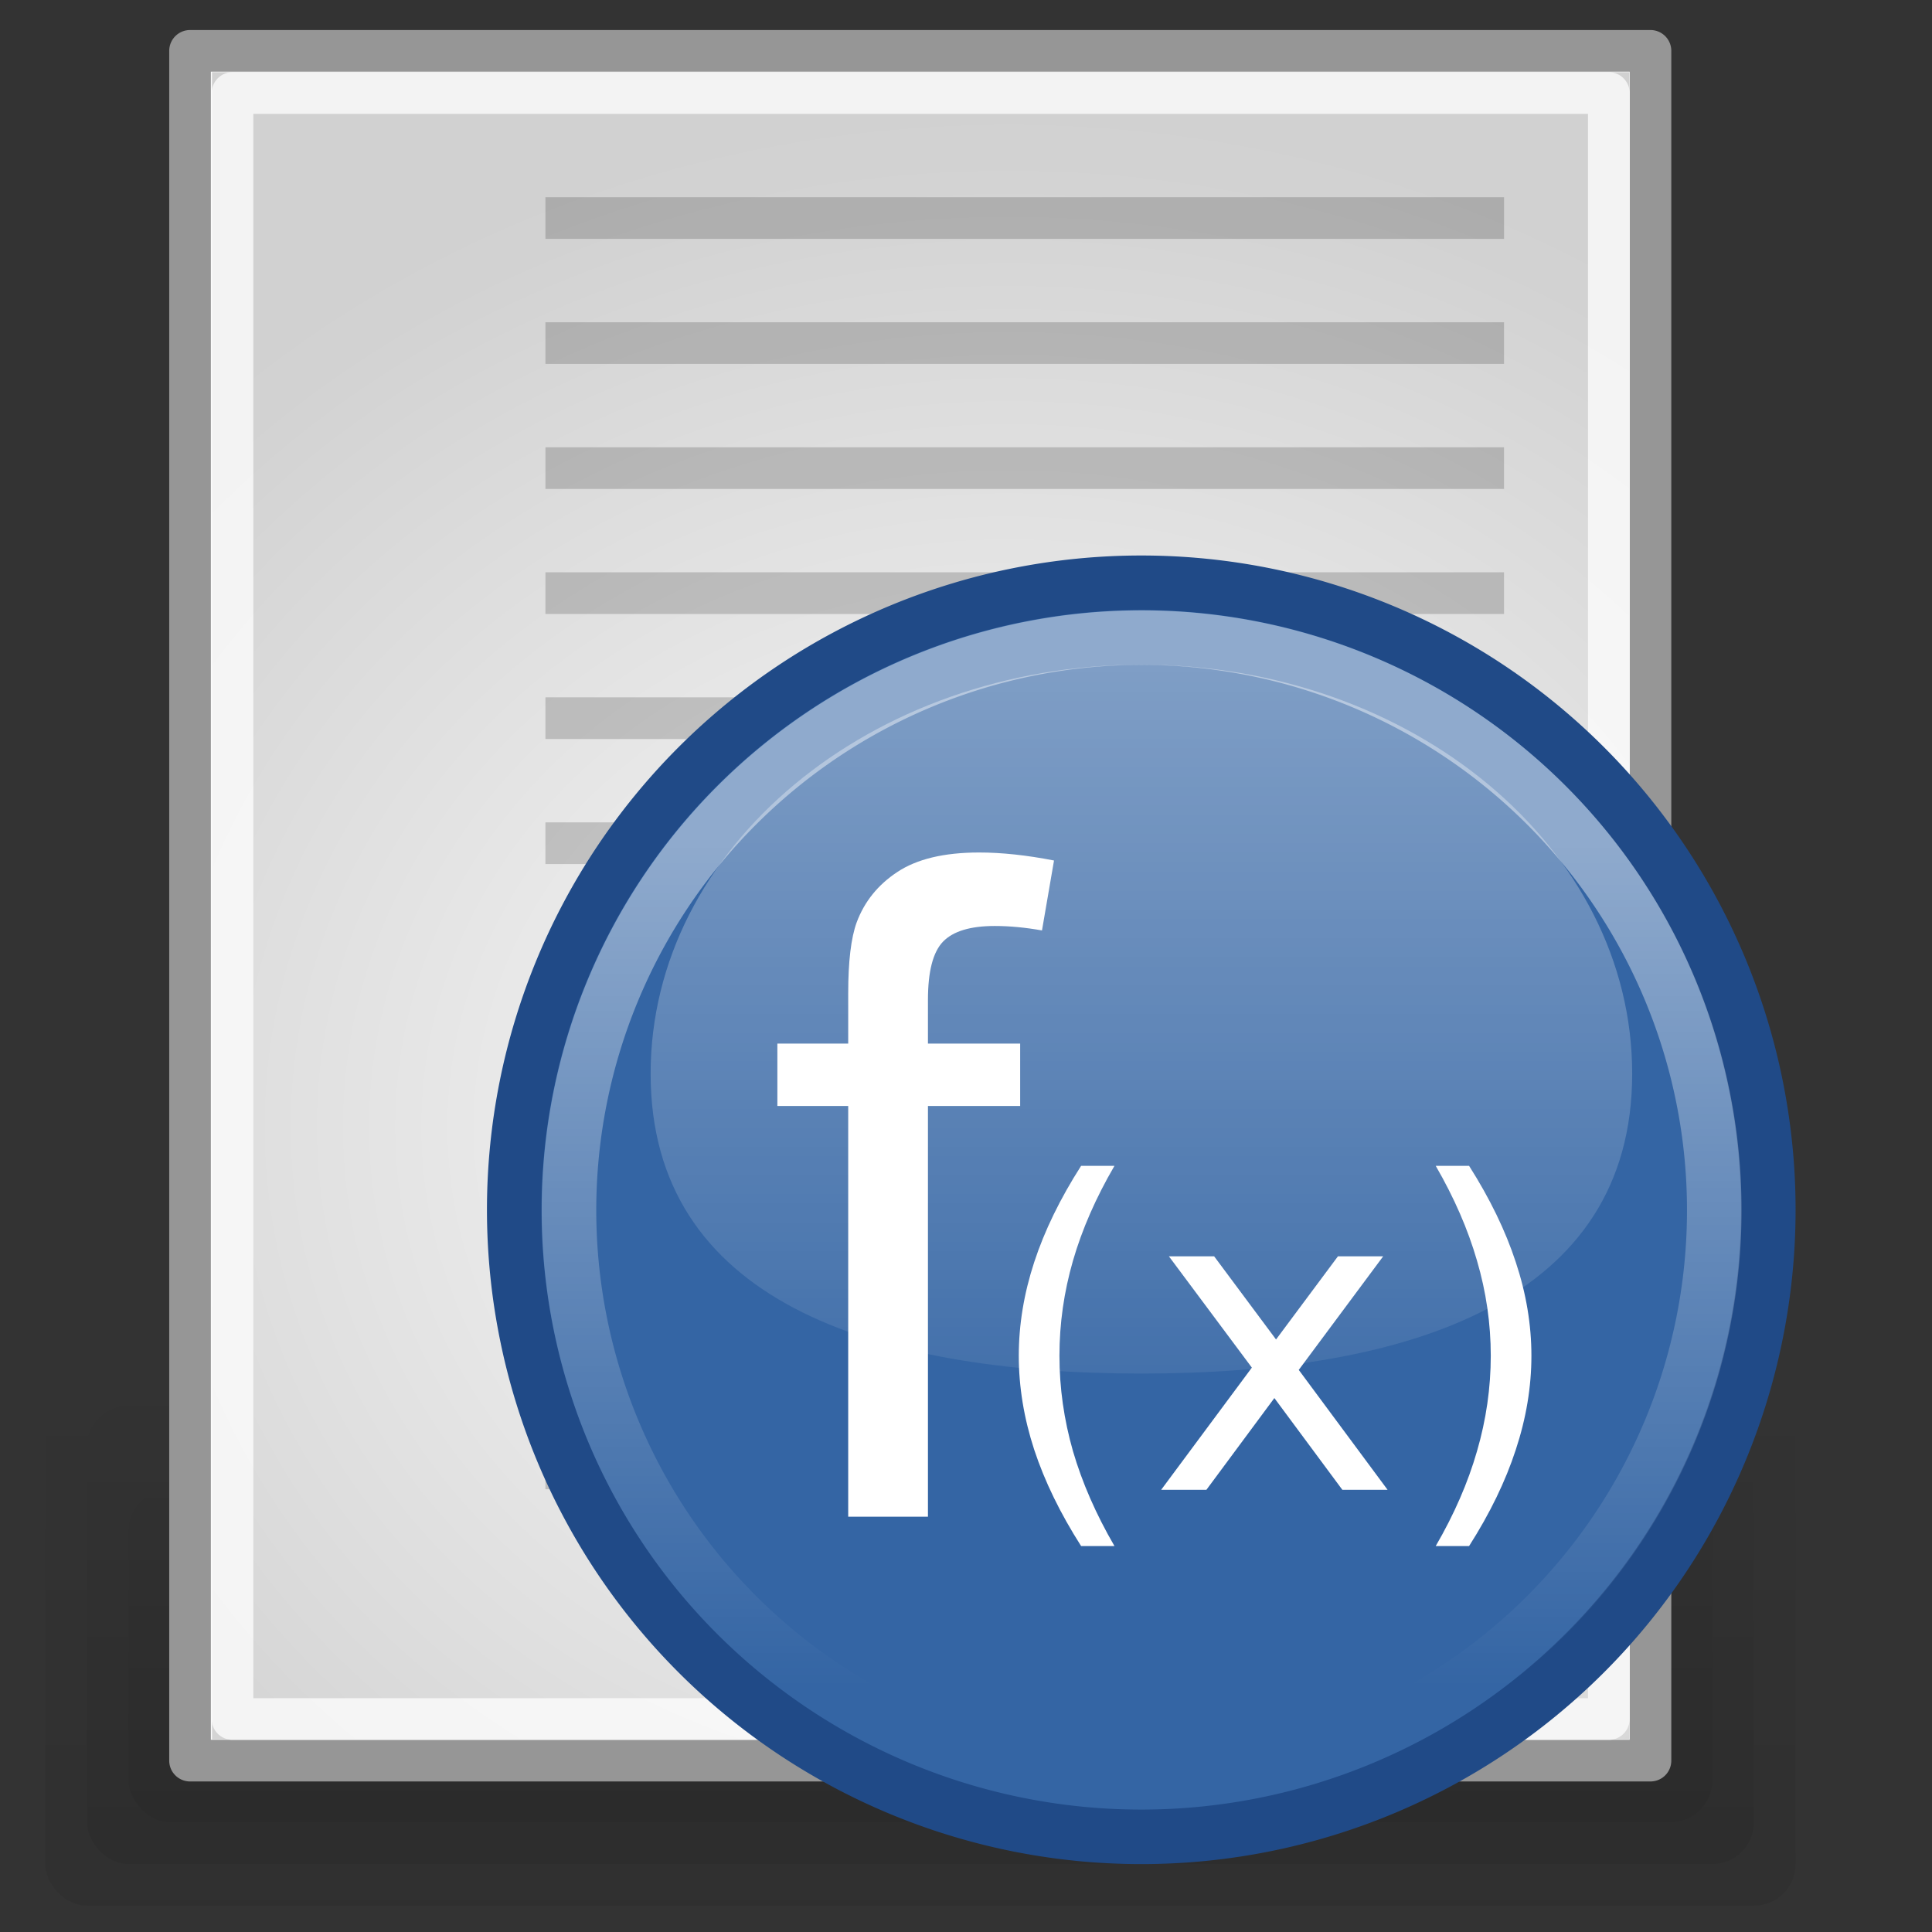 <?xml version="1.0" encoding="UTF-8" standalone="no"?>
<!-- Created with Inkscape (http://www.inkscape.org/) -->
<svg
   xmlns:dc="http://purl.org/dc/elements/1.1/"
   xmlns:cc="http://creativecommons.org/ns#"
   xmlns:rdf="http://www.w3.org/1999/02/22-rdf-syntax-ns#"
   xmlns:svg="http://www.w3.org/2000/svg"
   xmlns="http://www.w3.org/2000/svg"
   xmlns:xlink="http://www.w3.org/1999/xlink"
   xmlns:sodipodi="http://sodipodi.sourceforge.net/DTD/sodipodi-0.dtd"
   xmlns:inkscape="http://www.inkscape.org/namespaces/inkscape"
   width="128"
   height="128"
   id="svg1371"
   sodipodi:version="0.32"
   inkscape:version="0.46"
   sodipodi:docbase="/tmp"
   sodipodi:docname="formule.svg"
   inkscape:export-filename="/home/silvestre/Gion/PNGs/text-x-generic.png"
   inkscape:export-xdpi="90"
   inkscape:export-ydpi="90"
   inkscape:output_extension="org.inkscape.output.svg.inkscape"
   version="1.0">
  <rect width="100%" height="100%" fill="#333333" stroke="none"/>
  <defs
     id="defs1373">
    <inkscape:perspective
       sodipodi:type="inkscape:persp3d"
       inkscape:vp_x="0 : 24 : 1"
       inkscape:vp_y="0 : 1000 : 0"
       inkscape:vp_z="48 : 24 : 1"
       inkscape:persp3d-origin="24 : 16 : 1"
       id="perspective34043" />
    <linearGradient
       inkscape:collect="always"
       id="linearGradient4148">
      <stop
         style="stop-color:#ffffff;stop-opacity:1;"
         offset="0"
         id="stop4150" />
      <stop
         style="stop-color:#ffffff;stop-opacity:0;"
         offset="1"
         id="stop4152" />
    </linearGradient>
    <linearGradient
       inkscape:collect="always"
       id="linearGradient4137">
      <stop
         style="stop-color:#ffffff;stop-opacity:1;"
         offset="0"
         id="stop4139" />
      <stop
         style="stop-color:#ffffff;stop-opacity:0;"
         offset="1"
         id="stop4141" />
    </linearGradient>
    <linearGradient
       inkscape:collect="always"
       id="linearGradient2198">
      <stop
         style="stop-color:#000000;stop-opacity:1;"
         offset="0"
         id="stop2200" />
      <stop
         style="stop-color:#000000;stop-opacity:0;"
         offset="1"
         id="stop2202" />
    </linearGradient>
    <linearGradient
       inkscape:collect="always"
       id="linearGradient2258">
      <stop
         style="stop-color:#000000;stop-opacity:0"
         offset="0"
         id="stop2260" />
      <stop
         style="stop-color:#000000;stop-opacity:0.223"
         offset="1"
         id="stop2262" />
    </linearGradient>
    <radialGradient
       inkscape:collect="always"
       xlink:href="#linearGradient2258"
       id="radialGradient2205"
       cx="22.534"
       cy="24.635"
       fx="22.534"
       fy="24.635"
       r="17"
       gradientTransform="matrix(4.435,0,0,3.911,-33.097,-21.692)"
       gradientUnits="userSpaceOnUse" />
    <linearGradient
       inkscape:collect="always"
       xlink:href="#linearGradient2198"
       id="linearGradient2204"
       x1="5.201"
       y1="70.32"
       x2="5.201"
       y2="54.051"
       gradientUnits="userSpaceOnUse" />
    <linearGradient
       inkscape:collect="always"
       xlink:href="#linearGradient4137"
       id="linearGradient4143"
       x1="22.885"
       y1="29.599"
       x2="22.885"
       y2="46.64"
       gradientUnits="userSpaceOnUse" />
    <linearGradient
       inkscape:collect="always"
       xlink:href="#linearGradient4148"
       id="linearGradient4154"
       x1="29.864"
       y1="16.503"
       x2="29.864"
       y2="50.762"
       gradientUnits="userSpaceOnUse"
       gradientTransform="matrix(2.806,0,0,2.338,-11.361,-15.383)" />
    <linearGradient
       inkscape:collect="always"
       xlink:href="#linearGradient2198"
       id="linearGradient4153"
       gradientUnits="userSpaceOnUse"
       x1="5.201"
       y1="70.32"
       x2="5.201"
       y2="54.051" />
    <linearGradient
       inkscape:collect="always"
       xlink:href="#linearGradient2198"
       id="linearGradient4155"
       gradientUnits="userSpaceOnUse"
       x1="5.201"
       y1="70.32"
       x2="5.201"
       y2="54.051" />
    <linearGradient
       inkscape:collect="always"
       xlink:href="#linearGradient2198"
       id="linearGradient4157"
       gradientUnits="userSpaceOnUse"
       x1="5.201"
       y1="70.32"
       x2="5.201"
       y2="54.051" />
  </defs>
  <sodipodi:namedview
     id="base"
     pagecolor="#ffffff"
     bordercolor="#666666"
     borderopacity="1.0"
     inkscape:pageopacity="0.0"
     inkscape:pageshadow="2"
     inkscape:zoom="4.6796875"
     inkscape:cx="64"
     inkscape:cy="84.52003"
     inkscape:current-layer="layer1"
     showgrid="false"
     inkscape:grid-bbox="true"
     inkscape:document-units="px"
     inkscape:window-width="1274"
     inkscape:window-height="829"
     inkscape:window-x="0"
     inkscape:window-y="31"
     inkscape:showpageshadow="false"
     showborder="true" />
  <g
     id="layer1"
     inkscape:label="Layer 1"
     inkscape:groupmode="layer">
    <g
       id="g2193"
       transform="matrix(2.761,0,0,2.761,-5.284,-58.728)"
       style="opacity:0.5;fill:url(#linearGradient2204);fill-opacity:1">
      <rect
         ry="1"
         rx="1"
         y="53"
         x="3"
         height="14"
         width="42"
         id="rect2189"
         style="opacity:0.172;fill:url(#linearGradient4153);fill-opacity:1;stroke:none;stroke-width:1;stroke-linecap:round;stroke-linejoin:round;stroke-miterlimit:4;stroke-dasharray:none;stroke-dashoffset:0;stroke-opacity:0.65" />
      <rect
         ry="1"
         rx="1"
         y="55"
         x="4"
         height="11"
         width="40"
         id="rect2187"
         style="opacity:0.172;fill:url(#linearGradient4155);fill-opacity:1;stroke:none;stroke-width:1;stroke-linecap:round;stroke-linejoin:round;stroke-miterlimit:4;stroke-dasharray:none;stroke-dashoffset:0;stroke-opacity:0.65" />
      <rect
         ry="1"
         rx="1"
         y="57"
         x="5"
         height="8"
         width="38"
         id="rect2185"
         style="opacity:0.172;fill:url(#linearGradient4157);fill-opacity:1;stroke:none;stroke-width:1;stroke-linecap:round;stroke-linejoin:round;stroke-miterlimit:4;stroke-dasharray:none;stroke-dashoffset:0;stroke-opacity:0.65" />
    </g>
    <rect
       style="opacity:1;fill:#fcfcfc;fill-opacity:1;stroke:#969696;stroke-width:2.761;stroke-linecap:round;stroke-linejoin:round;stroke-miterlimit:4;stroke-dasharray:none;stroke-dashoffset:0;stroke-opacity:1"
       id="rect1379"
       width="96.757"
       height="113.277"
       x="12.591"
       y="3.369" />
  </g>
  <g
     inkscape:groupmode="layer"
     id="layer3"
     inkscape:label="contents">
    <rect
       y="13.066"
       x="36.136"
       height="2.761"
       width="63.51"
       id="rect2263"
       style="opacity:1;fill:#000000;fill-opacity:0.176;stroke:none;stroke-width:1;stroke-linecap:round;stroke-linejoin:round;stroke-miterlimit:4;stroke-dasharray:none;stroke-dashoffset:0;stroke-opacity:1" />
    <rect
       y="21.35"
       x="36.136"
       height="2.761"
       width="63.51"
       id="rect2265"
       style="opacity:1;fill:#000000;fill-opacity:0.176;stroke:none;stroke-width:1;stroke-linecap:round;stroke-linejoin:round;stroke-miterlimit:4;stroke-dasharray:none;stroke-dashoffset:0;stroke-opacity:1" />
    <rect
       y="29.633"
       x="36.136"
       height="2.761"
       width="63.51"
       id="rect2267"
       style="opacity:1;fill:#000000;fill-opacity:0.176;stroke:none;stroke-width:1;stroke-linecap:round;stroke-linejoin:round;stroke-miterlimit:4;stroke-dasharray:none;stroke-dashoffset:0;stroke-opacity:1" />
    <rect
       y="37.917"
       x="36.136"
       height="2.761"
       width="63.51"
       id="rect2269"
       style="opacity:1;fill:#000000;fill-opacity:0.176;stroke:none;stroke-width:1;stroke-linecap:round;stroke-linejoin:round;stroke-miterlimit:4;stroke-dasharray:none;stroke-dashoffset:0;stroke-opacity:1" />
    <rect
       y="46.201"
       x="36.136"
       height="2.761"
       width="63.51"
       id="rect2271"
       style="opacity:1;fill:#000000;fill-opacity:0.176;stroke:none;stroke-width:1;stroke-linecap:round;stroke-linejoin:round;stroke-miterlimit:4;stroke-dasharray:none;stroke-dashoffset:0;stroke-opacity:1" />
    <rect
       y="54.485"
       x="36.136"
       height="2.761"
       width="63.51"
       id="rect2273"
       style="opacity:1;fill:#000000;fill-opacity:0.176;stroke:none;stroke-width:1;stroke-linecap:round;stroke-linejoin:round;stroke-miterlimit:4;stroke-dasharray:none;stroke-dashoffset:0;stroke-opacity:1" />
    <rect
       y="62.769"
       x="36.136"
       height="2.761"
       width="63.51"
       id="rect2275"
       style="opacity:1;fill:#000000;fill-opacity:0.176;stroke:none;stroke-width:1;stroke-linecap:round;stroke-linejoin:round;stroke-miterlimit:4;stroke-dasharray:none;stroke-dashoffset:0;stroke-opacity:1" />
    <rect
       y="71.053"
       x="36.136"
       height="2.761"
       width="63.51"
       id="rect2277"
       style="opacity:1;fill:#000000;fill-opacity:0.176;stroke:none;stroke-width:1;stroke-linecap:round;stroke-linejoin:round;stroke-miterlimit:4;stroke-dasharray:none;stroke-dashoffset:0;stroke-opacity:1" />
    <rect
       y="79.337"
       x="36.136"
       height="2.761"
       width="63.51"
       id="rect2279"
       style="opacity:1;fill:#000000;fill-opacity:0.176;stroke:none;stroke-width:1;stroke-linecap:round;stroke-linejoin:round;stroke-miterlimit:4;stroke-dasharray:none;stroke-dashoffset:0;stroke-opacity:1" />
    <rect
       style="opacity:1;fill:#000000;fill-opacity:0.176;stroke:none;stroke-width:1;stroke-linecap:round;stroke-linejoin:round;stroke-miterlimit:4;stroke-dasharray:none;stroke-dashoffset:0;stroke-opacity:1"
       id="rect2488"
       width="63.51"
       height="2.761"
       x="36.136"
       y="87.621" />
    <rect
       style="opacity:1;fill:#000000;fill-opacity:0.176;stroke:none;stroke-width:1;stroke-linecap:round;stroke-linejoin:round;stroke-miterlimit:4;stroke-dasharray:none;stroke-dashoffset:0;stroke-opacity:1"
       id="rect2496"
       width="41.419"
       height="2.761"
       x="36.136"
       y="95.905" />
    <rect
       style="opacity:1;fill:#000000;fill-opacity:0.176;stroke:none;stroke-width:1;stroke-linecap:round;stroke-linejoin:round;stroke-miterlimit:4;stroke-dasharray:none;stroke-dashoffset:0;stroke-opacity:1"
       id="rect2502"
       width="21.677"
       height="3.613"
       x="-93.685"
       y="98.228"
       transform="scale(-1,1)" />
  </g>
  <g
     inkscape:groupmode="layer"
     id="layer2"
     inkscape:label="lights">
    <rect
       style="opacity:0.766;fill:url(#radialGradient2205);fill-opacity:1;stroke:none;stroke-width:1;stroke-linecap:round;stroke-linejoin:round;stroke-miterlimit:4;stroke-dasharray:none;stroke-dashoffset:0;stroke-opacity:1"
       id="rect2256"
       width="93.884"
       height="110.452"
       x="14.045"
       y="4.782" />
    <rect
       style="opacity:1;fill:none;fill-opacity:1;stroke:#ffffff;stroke-width:2.761;stroke-linecap:round;stroke-linejoin:round;stroke-miterlimit:4;stroke-dasharray:none;stroke-dashoffset:0;stroke-opacity:0.734"
       id="rect2254"
       width="91.186"
       height="107.727"
       x="15.403"
       y="6.162" />
  </g>
  <g
     inkscape:groupmode="layer"
     id="layer4"
     inkscape:label="info">
    <path
       sodipodi:type="arc"
       style="opacity:1;fill:#3465a4;fill-opacity:1;stroke:#204a87;stroke-width:1.008;stroke-linecap:round;stroke-linejoin:round;stroke-miterlimit:4;stroke-dasharray:none;stroke-dashoffset:0;stroke-opacity:1"
       id="path2193"
       sodipodi:cx="31"
       sodipodi:cy="37"
       sodipodi:rx="11.588235"
       sodipodi:ry="11.588235"
       d="M 42.588,37 A 11.588,11.588 0 1 1 19.412,37 A 11.588,11.588 0 1 1 42.588,37 z"
       transform="matrix(3.585,0,0,3.585,-35.523,-52.492)" />
    <path
       sodipodi:type="arc"
       style="opacity:1;fill:none;fill-opacity:1;stroke:url(#linearGradient4143);stroke-width:1.104;stroke-linecap:round;stroke-linejoin:round;stroke-miterlimit:4;stroke-dasharray:none;stroke-dashoffset:0;stroke-opacity:0.447"
       id="path3166"
       sodipodi:cx="31"
       sodipodi:cy="37"
       sodipodi:rx="11.588235"
       sodipodi:ry="11.588235"
       d="M 42.588,37 A 11.588,11.588 0 1 1 19.412,37 A 11.588,11.588 0 1 1 42.588,37 z"
       transform="matrix(3.274,0,0,3.274,-25.858,-40.956)" />
    <path
       style="opacity:0.5;fill:url(#linearGradient4154);fill-opacity:1;stroke:none;stroke-width:1.104;stroke-linecap:round;stroke-linejoin:round;stroke-miterlimit:4;stroke-dashoffset:0;stroke-opacity:0.447"
       d="M 108.136,71.132 C 108.136,86.089 93.569,91.002 75.621,91.002 C 57.672,91.002 43.106,86.089 43.106,71.132 C 43.106,56.175 57.672,44.036 75.621,44.036 C 93.569,44.036 108.136,56.175 108.136,71.132 z"
       id="path4145"
       sodipodi:nodetypes="csssc" />
    <path
       style="font-size:21.889px;font-style:normal;font-variant:normal;font-weight:normal;font-stretch:normal;text-align:start;line-height:125%;writing-mode:lr-tb;text-anchor:start;fill:#ffffff;fill-opacity:1;stroke:none;stroke-width:1px;stroke-linecap:butt;stroke-linejoin:miter;stroke-opacity:1;font-family:Arial;-inkscape-font-specification:Arial"
       d="M 56.196,100.484 L 56.196,73.273 L 51.503,73.273 L 51.503,69.141 L 56.196,69.141 L 56.196,65.806 C 56.196,63.701 56.383,62.136 56.756,61.113 C 57.268,59.736 58.163,58.624 59.442,57.778 C 60.741,56.913 62.551,56.48 64.873,56.48 C 66.368,56.48 68.021,56.657 69.831,57.011 L 69.034,61.644 C 67.932,61.448 66.889,61.349 65.906,61.349 C 64.292,61.349 63.151,61.694 62.482,62.382 C 61.813,63.071 61.479,64.36 61.479,66.249 L 61.479,69.141 L 67.588,69.141 L 67.588,73.273 L 61.479,73.273 L 61.479,100.484 L 56.196,100.484"
       id="text34045" />
    <path
       style="font-size:10.244px;font-style:normal;font-variant:normal;font-weight:normal;font-stretch:normal;fill:#ffffff;fill-opacity:1;stroke:none;stroke-width:1px;stroke-linecap:butt;stroke-linejoin:miter;stroke-opacity:1;font-family:Sans;-inkscape-font-specification:Sans"
       d="M 73.837,77.239 C 72.603,79.356 71.687,81.451 71.088,83.523 C 70.49,85.595 70.191,87.694 70.191,89.821 C 70.191,91.948 70.49,94.056 71.088,96.146 C 71.696,98.227 72.612,100.322 73.837,102.431 L 71.627,102.431 C 70.246,100.267 69.21,98.14 68.52,96.05 C 67.838,93.96 67.497,91.883 67.497,89.821 C 67.497,87.768 67.838,85.7 68.52,83.619 C 69.201,81.539 70.237,79.412 71.627,77.239 L 73.837,77.239 M 91.64,83.233 L 86.046,90.76 L 91.93,98.702 L 88.933,98.702 L 84.43,92.625 L 79.928,98.702 L 76.931,98.702 L 82.939,90.608 L 77.442,83.233 L 80.439,83.233 L 84.541,88.744 L 88.643,83.233 L 91.64,83.233 M 95.12,77.239 L 97.33,77.239 C 98.711,79.412 99.743,81.539 100.424,83.619 C 101.115,85.7 101.46,87.768 101.46,89.821 C 101.46,91.883 101.115,93.96 100.424,96.05 C 99.743,98.14 98.711,100.267 97.33,102.431 L 95.12,102.431 C 96.345,100.322 97.257,98.227 97.855,96.146 C 98.463,94.056 98.767,91.948 98.767,89.821 C 98.767,87.694 98.463,85.595 97.855,83.523 C 97.257,81.451 96.345,79.356 95.12,77.239"
       id="text34049" />
  </g>
</svg>

